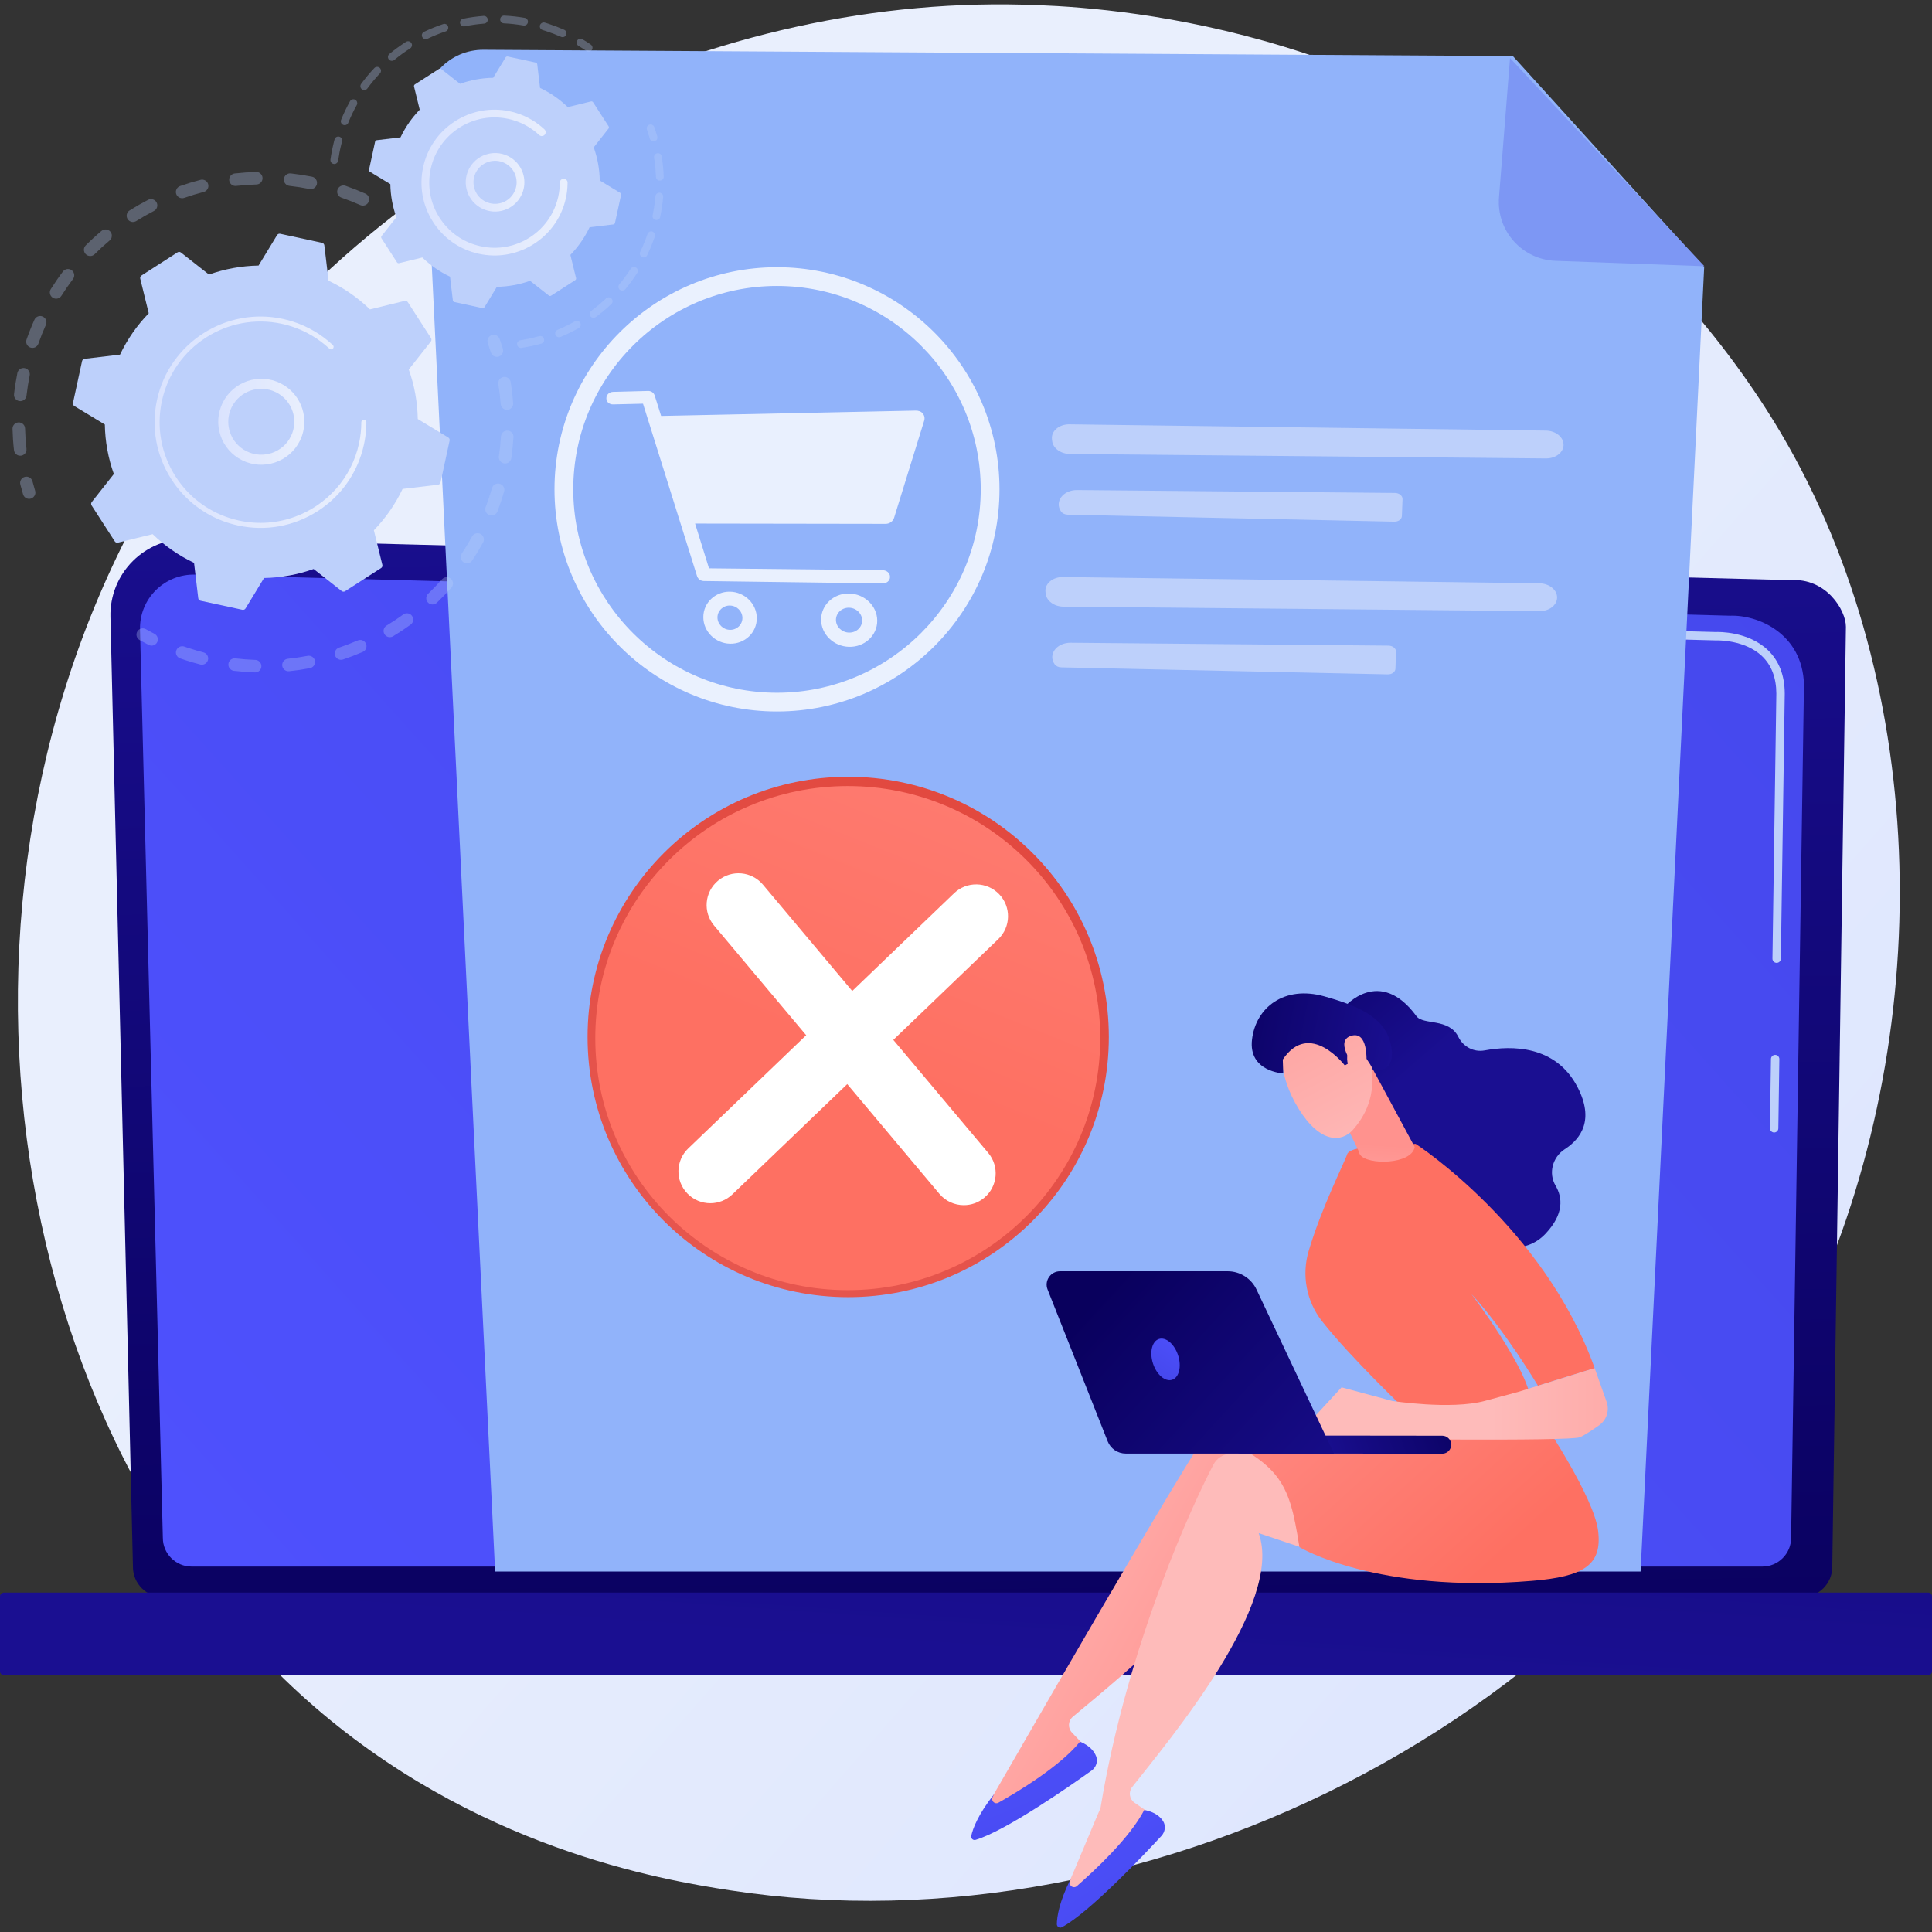 <svg width="222" height="222" viewBox="0 0 222 222" fill="none" xmlns="http://www.w3.org/2000/svg">
<rect x="0" y="0" width="222" height="222" fill="#333333" stroke="none"/>
<g clip-path="url(#clip0_1255_23994)">
<path d="M209.233 147.721C188.253 197.038 132.366 224.666 83.902 217.214C76.016 216.001 54.395 212.389 35.254 195.347C-1.595 162.54 -9.475 97.578 20.25 51.797C41.885 18.477 80.666 -0.411 117.516 0.534C125.454 0.737 155.874 1.991 182.608 24C186.535 27.232 195.196 34.913 203.001 47.099C221.329 75.714 222.905 115.581 209.233 147.722V147.721Z" fill="url(#paint0_linear_1255_23994)"/>
<path d="M15.275 180.052C15.275 181.962 16.842 183.525 18.757 183.525H207.058C208.974 183.525 210.541 181.962 210.541 180.052L212.108 72.02C212.108 70.111 209.853 66.381 205.722 66.661L21.693 61.907C19.29 61.845 16.967 62.769 15.266 64.462C13.564 66.155 12.633 68.471 12.69 70.867L15.276 180.052H15.275Z" fill="url(#paint1_linear_1255_23994)"/>
<path d="M18.712 176.719C18.712 178.528 20.194 180.008 22.006 180.008H202.516C204.328 180.008 205.811 178.529 205.811 176.719L207.289 78.647C207.115 72.745 201.932 70.624 198.79 70.749L22.415 66.026C20.727 65.981 19.094 66.629 17.899 67.821C16.703 69.011 16.045 70.641 16.088 72.326L18.711 176.719H18.712Z" fill="url(#paint2_linear_1255_23994)"/>
<path d="M203.862 130.131H203.857C203.588 130.127 203.375 129.908 203.379 129.642L203.496 121.688C203.5 121.424 203.715 121.213 203.978 121.213H203.985C204.252 121.217 204.465 121.436 204.461 121.702L204.344 129.656C204.34 129.92 204.125 130.131 203.862 130.131Z" fill="#BDD0FB"/>
<path d="M204.15 110.639H204.142C203.876 110.636 203.663 110.417 203.667 110.15L204.115 79.688C204.106 77.879 203.556 76.434 202.48 75.404C200.469 73.481 197.278 73.579 197.144 73.586L140.77 72.077C140.504 72.07 140.294 71.848 140.301 71.582C140.308 71.315 140.512 71.089 140.797 71.113L197.137 72.622C197.487 72.602 200.885 72.543 203.148 74.707C204.421 75.925 205.071 77.603 205.081 79.693L204.632 110.164C204.629 110.428 204.413 110.639 204.15 110.639H204.15Z" fill="#BDD0FB"/>
<path d="M0.447 192.492L221.553 192.492C221.8 192.492 222 192.292 222 192.046V183.447C222 183.2 221.8 183 221.553 183L0.447 183C0.2 183 0 183.2 0 183.447V192.046C0 192.292 0.2 192.492 0.447 192.492Z" fill="url(#paint3_linear_1255_23994)"/>
<path d="M173.838 6.442L55.558 5.719C51.672 5.695 48.562 8.937 48.755 12.812L56.892 180.58H188.514L195.823 30.689L173.837 6.442H173.838Z" fill="#91B3FA"/>
<path d="M178.756 29.971C174.903 29.836 171.941 26.521 172.244 22.684L173.512 6.664L195.845 30.591L178.755 29.971H178.756Z" fill="#7D97F4"/>
<path d="M122.903 48.758C132.323 48.891 168.49 49.361 177.622 49.479C178.774 49.494 179.697 50.254 179.662 51.157C179.629 52.016 178.735 52.689 177.639 52.678L122.946 52.165C121.892 52.156 121.007 51.517 120.903 50.693L120.877 50.484C120.759 49.542 121.698 48.739 122.903 48.756V48.758Z" fill="#BDD0FB"/>
<path d="M121.924 58.777C122.076 58.994 122.363 59.132 122.675 59.138L160.212 59.943C160.684 59.954 161.072 59.666 161.086 59.297L161.161 57.357C161.176 56.971 160.78 56.648 160.289 56.643L123.781 56.309C122.155 56.294 121.135 57.651 121.925 58.778L121.924 58.777Z" fill="#BDD0FB"/>
<path d="M122.161 66.302C131.581 66.435 167.747 66.905 176.88 67.023C178.032 67.038 178.955 67.799 178.92 68.702C178.887 69.561 177.993 70.234 176.896 70.223L122.204 69.71C121.15 69.701 120.265 69.062 120.161 68.238L120.135 68.029C120.016 67.087 120.955 66.284 122.161 66.301V66.302Z" fill="#BDD0FB"/>
<path d="M121.182 76.322C121.334 76.539 121.621 76.676 121.933 76.683L159.47 77.488C159.942 77.499 160.33 77.211 160.344 76.842L160.419 74.902C160.434 74.516 160.037 74.193 159.546 74.188L123.039 73.854C121.413 73.839 120.393 75.196 121.183 76.323L121.182 76.322Z" fill="#BDD0FB"/>
<g opacity="0.8">
<path d="M106.031 47.51C105.838 47.273 105.536 47.175 105.214 47.181L75.967 47.794L75.229 45.45C75.126 45.124 74.818 44.915 74.471 44.924L70.455 45.029C70.024 45.04 69.676 45.339 69.676 45.768C69.676 46.197 70.024 46.479 70.455 46.469L73.886 46.388L80.096 66.196C80.2 66.53 80.514 66.759 80.869 66.764L101.398 67.039C101.879 67.045 102.27 66.743 102.27 66.289C102.27 65.834 101.879 65.523 101.398 65.517L81.469 65.303L79.869 60.16L101.77 60.194C102.218 60.194 102.614 59.901 102.739 59.495L106.196 48.337C106.286 48.046 106.225 47.747 106.032 47.51H106.031Z" fill="white"/>
<path d="M83.872 67.987C82.183 67.961 80.816 69.273 80.816 70.912C80.816 72.552 82.183 73.921 83.872 73.965C85.571 74.009 86.961 72.698 86.961 71.04C86.961 69.383 85.571 68.013 83.872 67.987ZM83.872 72.371C83.082 72.352 82.442 71.713 82.442 70.946C82.442 70.18 83.082 69.567 83.872 69.581C84.664 69.595 85.309 70.235 85.309 71.006C85.309 71.778 84.663 72.39 83.872 72.371V72.371Z" fill="white"/>
<path d="M97.558 68.198C95.785 68.17 94.352 69.514 94.352 71.194C94.352 72.873 95.785 74.276 97.558 74.323C99.342 74.37 100.801 73.027 100.801 71.328C100.801 69.629 99.342 68.225 97.558 68.198ZM97.558 72.689C96.73 72.67 96.057 72.015 96.057 71.228C96.057 70.442 96.729 69.815 97.558 69.831C98.389 69.846 99.067 70.501 99.067 71.292C99.067 72.082 98.39 72.709 97.558 72.689Z" fill="white"/>
</g>
<path opacity="0.81" d="M89.281 81.753C75.184 81.753 63.715 70.303 63.715 56.229C63.715 42.155 75.184 30.705 89.281 30.705C103.379 30.705 114.848 42.155 114.848 56.229C114.848 70.303 103.379 81.753 89.281 81.753ZM89.281 32.858C76.373 32.858 65.871 43.342 65.871 56.229C65.871 69.116 76.373 79.601 89.281 79.601C102.19 79.601 112.692 69.116 112.692 56.229C112.692 43.342 102.19 32.858 89.281 32.858Z" fill="white"/>
<g opacity="0.3">
<path d="M42.354 23.199C42.192 23.563 41.766 23.726 41.401 23.564C40.694 23.25 39.963 22.962 39.228 22.708C38.856 22.579 38.657 22.178 38.778 21.805C38.78 21.801 38.781 21.797 38.783 21.792C38.914 21.416 39.325 21.217 39.701 21.347C40.474 21.614 41.245 21.918 41.989 22.249C42.329 22.4 42.495 22.782 42.382 23.129C42.374 23.152 42.365 23.176 42.355 23.2L42.354 23.199ZM35.565 21.715C34.803 21.564 34.026 21.443 33.257 21.357C32.861 21.313 32.576 20.956 32.62 20.561C32.666 20.164 33.022 19.881 33.418 19.926C34.227 20.017 35.044 20.143 35.847 20.303C36.237 20.38 36.492 20.76 36.413 21.149C36.408 21.178 36.401 21.205 36.392 21.232C36.28 21.575 35.928 21.787 35.565 21.715ZM29.467 21.198C28.692 21.22 27.908 21.275 27.137 21.363C26.741 21.409 26.384 21.125 26.338 20.73C26.293 20.335 26.578 19.978 26.974 19.932C27.785 19.84 28.611 19.781 29.427 19.758C29.825 19.747 30.157 20.06 30.168 20.458C30.17 20.542 30.157 20.624 30.133 20.7C30.041 20.982 29.78 21.189 29.467 21.198V21.198ZM23.406 22.056C22.654 22.25 21.902 22.48 21.171 22.737C20.794 22.869 20.383 22.672 20.25 22.297C20.118 21.922 20.315 21.511 20.691 21.379C21.461 21.107 22.253 20.866 23.044 20.662C23.43 20.562 23.823 20.794 23.923 21.179C23.958 21.316 23.952 21.455 23.911 21.581C23.837 21.807 23.654 21.992 23.406 22.056ZM17.687 24.24C16.999 24.595 16.316 24.985 15.658 25.398C15.321 25.61 14.876 25.509 14.664 25.172C14.451 24.835 14.553 24.391 14.89 24.179C15.582 23.744 16.3 23.334 17.025 22.96C17.379 22.778 17.813 22.916 17.996 23.269C18.088 23.447 18.099 23.646 18.041 23.823C17.984 23.997 17.863 24.149 17.687 24.239V24.24ZM12.595 27.633C12.002 28.131 11.423 28.663 10.873 29.21C10.591 29.491 10.135 29.49 9.854 29.21C9.572 28.928 9.572 28.473 9.854 28.192C10.431 27.615 11.04 27.056 11.665 26.532C11.97 26.276 12.425 26.314 12.682 26.619C12.849 26.816 12.89 27.077 12.816 27.305C12.775 27.429 12.702 27.543 12.595 27.633ZM2.405 52.362C2.009 52.406 1.652 52.122 1.607 51.727C1.516 50.917 1.459 50.093 1.438 49.276C1.427 48.879 1.742 48.548 2.14 48.538C2.538 48.528 2.869 48.842 2.88 49.239C2.899 50.015 2.954 50.797 3.041 51.566C3.053 51.672 3.041 51.774 3.01 51.869C2.926 52.129 2.695 52.33 2.405 52.362V52.362ZM8.384 32.066C7.917 32.684 7.471 33.329 7.059 33.985C6.847 34.322 6.402 34.424 6.065 34.212C5.728 34 5.627 33.556 5.838 33.219C6.272 32.529 6.741 31.848 7.233 31.198C7.473 30.88 7.925 30.817 8.243 31.057C8.496 31.247 8.588 31.57 8.495 31.855C8.471 31.929 8.434 32 8.384 32.066ZM2.248 46.088C1.852 46.043 1.568 45.685 1.613 45.291C1.705 44.481 1.834 43.666 1.995 42.866C2.072 42.475 2.454 42.224 2.845 42.301C3.235 42.38 3.488 42.759 3.41 43.15C3.257 43.91 3.135 44.685 3.047 45.455C3.041 45.504 3.03 45.551 3.016 45.596C2.912 45.915 2.595 46.128 2.249 46.089L2.248 46.088ZM5.273 37.325C4.956 38.031 4.667 38.761 4.411 39.493C4.28 39.868 3.869 40.067 3.492 39.936C3.121 39.807 2.923 39.406 3.043 39.034C3.045 39.03 3.047 39.025 3.048 39.02C3.317 38.249 3.622 37.482 3.956 36.739C4.119 36.376 4.545 36.213 4.909 36.376C5.249 36.528 5.413 36.91 5.301 37.255C5.293 37.28 5.283 37.303 5.273 37.327V37.325Z" fill="#BDD0FB"/>
<path d="M4.031 56.822C4.075 56.687 4.079 56.538 4.036 56.392C3.928 56.036 3.827 55.674 3.733 55.312C3.633 54.927 3.239 54.695 2.854 54.795C2.468 54.894 2.235 55.287 2.336 55.672C2.434 56.052 2.542 56.435 2.654 56.809C2.769 57.189 3.172 57.405 3.553 57.29C3.788 57.219 3.96 57.039 4.03 56.823L4.031 56.822Z" fill="#BDD0FB"/>
</g>
<g opacity="0.3">
<path d="M18.103 73.69C18.211 73.359 18.065 72.99 17.746 72.827C17.415 72.657 17.082 72.479 16.756 72.295C16.409 72.099 15.969 72.221 15.774 72.567C15.576 72.915 15.7 73.353 16.047 73.548C16.39 73.742 16.74 73.93 17.089 74.108C17.444 74.289 17.878 74.149 18.059 73.795C18.078 73.76 18.092 73.725 18.104 73.688L18.103 73.69Z" fill="#BDD0FB"/>
<path d="M57.158 58.771C57.016 59.143 56.6 59.33 56.227 59.189C55.855 59.047 55.669 58.632 55.81 58.26C56.08 57.552 56.323 56.822 56.537 56.081C56.646 55.7 57.047 55.479 57.43 55.589C57.813 55.699 58.034 56.098 57.923 56.48C57.831 56.801 57.733 57.119 57.631 57.435C57.484 57.884 57.326 58.334 57.159 58.772L57.158 58.771ZM57.935 53.253C57.54 53.195 57.268 52.83 57.326 52.437C57.436 51.681 57.516 50.913 57.562 50.153C57.585 49.756 57.929 49.454 58.327 49.478C58.724 49.502 59.026 49.844 59.002 50.241C58.953 51.041 58.869 51.849 58.752 52.644C58.746 52.685 58.737 52.726 58.725 52.764C58.618 53.091 58.288 53.304 57.935 53.253ZM55.513 62.335C55.128 63.037 54.707 63.734 54.262 64.403C54.042 64.735 53.595 64.826 53.262 64.606C52.931 64.386 52.84 63.939 53.06 63.607C53.482 62.971 53.881 62.31 54.246 61.643C54.438 61.294 54.876 61.166 55.226 61.357C55.535 61.526 55.671 61.887 55.566 62.211C55.552 62.252 55.534 62.294 55.513 62.334V62.335ZM58.308 47.088C57.911 47.118 57.564 46.822 57.534 46.425C57.475 45.665 57.384 44.899 57.262 44.146C57.197 43.753 57.464 43.384 57.858 43.32C58.251 43.256 58.621 43.522 58.685 43.915C58.814 44.707 58.91 45.514 58.972 46.315C58.979 46.412 58.967 46.506 58.939 46.593C58.852 46.862 58.608 47.065 58.308 47.088ZM51.874 67.515C51.344 68.116 50.781 68.703 50.2 69.258C49.912 69.534 49.456 69.524 49.18 69.237C48.904 68.95 48.914 68.494 49.201 68.219C49.753 67.691 50.288 67.134 50.792 66.563C51.056 66.264 51.511 66.236 51.81 66.499C52.033 66.695 52.105 66.998 52.019 67.263C51.99 67.353 51.942 67.439 51.874 67.515ZM47.185 71.774C46.535 72.246 45.857 72.696 45.17 73.111C44.83 73.317 44.386 73.208 44.18 72.868C43.973 72.528 44.082 72.085 44.423 71.88C45.075 71.485 45.72 71.058 46.337 70.609C46.66 70.375 47.111 70.447 47.344 70.769C47.486 70.963 47.516 71.204 47.447 71.416C47.401 71.555 47.313 71.682 47.185 71.775L47.185 71.774ZM41.678 74.912C40.941 75.231 40.181 75.523 39.42 75.779C39.042 75.906 38.633 75.704 38.506 75.327C38.378 74.95 38.582 74.541 38.959 74.415C39.682 74.171 40.403 73.894 41.105 73.591C41.471 73.433 41.895 73.6 42.054 73.966C42.127 74.133 42.131 74.313 42.078 74.474C42.017 74.664 41.877 74.826 41.679 74.913L41.678 74.912ZM35.617 76.776C34.826 76.926 34.02 77.044 33.221 77.127C32.826 77.169 32.471 76.882 32.43 76.486C32.389 76.09 32.677 75.736 33.073 75.695C33.831 75.616 34.596 75.504 35.347 75.361C35.739 75.287 36.116 75.543 36.191 75.933C36.214 76.056 36.205 76.178 36.169 76.29C36.09 76.531 35.885 76.724 35.617 76.775L35.617 76.776ZM29.29 77.264C28.487 77.237 27.676 77.176 26.878 77.081C26.482 77.034 26.199 76.675 26.247 76.281C26.293 75.887 26.652 75.604 27.048 75.651C27.806 75.741 28.578 75.799 29.339 75.826C29.738 75.839 30.049 76.173 30.035 76.569C30.033 76.639 30.021 76.705 30 76.768C29.904 77.065 29.619 77.275 29.29 77.264ZM23.016 76.355C22.444 76.207 21.869 76.04 21.308 75.858C21.104 75.792 20.902 75.724 20.702 75.654C20.326 75.523 20.118 75.114 20.259 74.737C20.391 74.362 20.802 74.163 21.178 74.294C21.369 74.361 21.561 74.426 21.754 74.489C22.288 74.662 22.834 74.821 23.379 74.962C23.764 75.062 23.996 75.455 23.896 75.84C23.892 75.854 23.888 75.868 23.883 75.882C23.766 76.241 23.388 76.452 23.017 76.356L23.016 76.355Z" fill="#BDD0FB"/>
<path d="M57.781 40.51C57.826 40.374 57.83 40.223 57.785 40.076C57.67 39.704 57.545 39.326 57.413 38.955C57.28 38.581 56.868 38.384 56.493 38.516C56.118 38.648 55.921 39.059 56.053 39.434C56.178 39.787 56.296 40.146 56.405 40.499C56.522 40.879 56.925 41.093 57.306 40.976C57.54 40.904 57.71 40.725 57.781 40.509L57.781 40.51Z" fill="#BDD0FB"/>
</g>
<path d="M46.861 34.721C46.783 34.6 46.637 34.542 46.497 34.576L42.512 35.55C41.135 34.221 39.535 33.1 37.754 32.255L37.269 28.191C37.252 28.049 37.146 27.932 37.005 27.902L32.196 26.861C32.055 26.831 31.911 26.893 31.837 27.015L29.709 30.515C27.738 30.548 25.817 30.906 24.012 31.548L20.788 29.015C20.675 28.927 20.518 28.919 20.397 28.997L16.259 31.657C16.138 31.735 16.08 31.881 16.114 32.02L17.09 35.998C15.758 37.373 14.635 38.971 13.79 40.748L9.718 41.233C9.576 41.25 9.459 41.355 9.428 41.496L8.386 46.298C8.356 46.439 8.418 46.583 8.541 46.657L12.046 48.781C12.079 50.749 12.438 52.667 13.081 54.468L10.543 57.687C10.455 57.8 10.447 57.957 10.525 58.078L13.189 62.209C13.267 62.33 13.414 62.387 13.553 62.353L17.538 61.379C18.915 62.709 20.515 63.829 22.296 64.674L22.781 68.739C22.798 68.881 22.904 68.997 23.045 69.028L27.855 70.068C27.996 70.098 28.14 70.037 28.214 69.914L30.342 66.415C32.313 66.381 34.234 66.023 36.039 65.382L39.263 67.914C39.376 68.003 39.533 68.011 39.654 67.932L43.792 65.272C43.913 65.195 43.971 65.049 43.937 64.91L42.961 60.931C44.293 59.557 45.415 57.959 46.261 56.181L50.333 55.697C50.475 55.679 50.592 55.574 50.623 55.434L51.664 50.631C51.695 50.491 51.633 50.347 51.51 50.273L48.005 48.149C47.972 46.18 47.613 44.263 46.97 42.461L49.508 39.242C49.596 39.129 49.604 38.973 49.526 38.852L46.861 34.721H46.861Z" fill="#BDD0FB"/>
<path d="M34.455 50.659C33.242 53.099 30.268 54.099 27.825 52.888C26.641 52.301 25.756 51.29 25.335 50.04C24.914 48.79 25.005 47.45 25.592 46.268C26.805 43.829 29.779 42.829 32.223 44.04C34.445 45.141 35.475 47.698 34.73 49.987C34.656 50.214 34.564 50.439 34.455 50.658V50.659ZM26.429 49.672C26.752 50.631 27.43 51.406 28.338 51.856C30.212 52.784 32.492 52.017 33.422 50.147C34.352 48.277 33.583 46 31.71 45.072C29.836 44.144 27.556 44.911 26.627 46.781C26.543 46.951 26.471 47.124 26.413 47.301C26.163 48.069 26.166 48.893 26.429 49.673V49.672Z" fill="url(#paint4_linear_1255_23994)"/>
<path d="M41.493 52.289C41.621 51.896 41.73 51.494 41.819 51.084C41.847 50.956 41.873 50.826 41.897 50.696C42.014 50.056 42.08 49.408 42.094 48.761C42.094 48.753 42.094 48.744 42.094 48.735C42.094 48.71 42.095 48.685 42.095 48.66C42.095 48.611 42.096 48.563 42.096 48.514C42.096 48.386 42.013 48.278 41.897 48.24C41.869 48.23 41.839 48.225 41.808 48.225C41.649 48.225 41.52 48.354 41.519 48.513C41.518 49.332 41.429 50.156 41.254 50.962C40.385 54.968 37.522 58.04 33.93 59.365C31.932 60.103 29.708 60.301 27.477 59.818C27.085 59.733 26.701 59.629 26.325 59.507C23.797 58.686 21.647 57.036 20.188 54.774C18.513 52.177 17.951 49.083 18.606 46.063C19.96 39.828 26.14 35.857 32.383 37.208C32.768 37.291 33.147 37.394 33.52 37.515C35.132 38.039 36.612 38.908 37.85 40.068C37.881 40.098 37.919 40.119 37.958 40.132C38.061 40.165 38.179 40.139 38.258 40.055C38.366 39.939 38.361 39.757 38.244 39.648C36.945 38.431 35.391 37.517 33.698 36.968C33.307 36.84 32.909 36.733 32.505 36.646C25.95 35.228 19.461 39.401 18.042 45.943C17.354 49.112 17.944 52.36 19.702 55.087C21.233 57.462 23.491 59.194 26.145 60.056C26.539 60.184 26.942 60.293 27.353 60.382C30.529 61.069 33.782 60.48 36.514 58.724C38.892 57.196 40.628 54.94 41.491 52.29L41.493 52.289Z" fill="url(#paint5_linear_1255_23994)"/>
<g opacity="0.3">
<path d="M68.065 5.627C68.125 5.445 68.06 5.237 67.893 5.123C67.581 4.909 67.258 4.703 66.933 4.509C66.722 4.382 66.448 4.451 66.322 4.661C66.194 4.872 66.264 5.145 66.475 5.272C66.784 5.456 67.091 5.653 67.39 5.857C67.593 5.996 67.87 5.944 68.009 5.741C68.034 5.705 68.052 5.667 68.064 5.627H68.065Z" fill="#BDD0FB"/>
<path d="M65.055 4.006C64.956 4.23 64.693 4.332 64.468 4.232C63.9 3.982 63.312 3.758 62.722 3.566C62.597 3.526 62.472 3.486 62.346 3.448C62.111 3.377 61.977 3.129 62.048 2.894C62.124 2.674 62.368 2.526 62.604 2.597C62.736 2.637 62.867 2.678 62.997 2.72C63.617 2.921 64.233 3.157 64.828 3.419C65.039 3.512 65.141 3.749 65.072 3.963C65.067 3.977 65.062 3.991 65.056 4.006H65.055ZM60.144 2.928C59.402 2.8 58.646 2.716 57.896 2.68C57.65 2.668 57.461 2.459 57.472 2.214C57.484 1.97 57.693 1.78 57.939 1.792C58.725 1.829 59.517 1.917 60.296 2.052C60.538 2.094 60.7 2.324 60.659 2.566C60.655 2.588 60.65 2.608 60.643 2.628C60.576 2.835 60.365 2.966 60.144 2.928ZM55.634 2.712C54.884 2.769 54.13 2.874 53.393 3.023C53.152 3.072 52.917 2.916 52.868 2.676C52.819 2.434 52.974 2.2 53.216 2.152C53.989 1.995 54.78 1.886 55.566 1.826C55.811 1.807 56.025 1.99 56.044 2.235C56.048 2.294 56.041 2.353 56.023 2.407C55.969 2.573 55.819 2.698 55.634 2.712V2.712ZM51.208 3.608C50.494 3.848 49.788 4.133 49.112 4.457C48.889 4.563 48.623 4.47 48.517 4.248C48.411 4.027 48.505 3.761 48.726 3.655C49.437 3.315 50.175 3.015 50.924 2.765C51.157 2.686 51.41 2.812 51.489 3.045C51.52 3.139 51.519 3.237 51.49 3.323C51.448 3.453 51.348 3.561 51.209 3.608H51.208ZM47.135 5.556C46.501 5.96 45.887 6.409 45.308 6.888C45.119 7.044 44.838 7.018 44.681 6.829C44.524 6.64 44.55 6.36 44.74 6.203C45.346 5.701 45.99 5.232 46.654 4.807C46.862 4.675 47.137 4.735 47.269 4.942C47.345 5.059 47.358 5.197 47.318 5.319C47.287 5.413 47.224 5.499 47.135 5.557V5.556ZM43.66 8.431C43.144 8.978 42.658 9.561 42.215 10.166C42.071 10.364 41.792 10.407 41.593 10.262C41.394 10.117 41.352 9.84 41.496 9.641C41.961 9.007 42.471 8.394 43.012 7.821C43.181 7.643 43.462 7.634 43.642 7.802C43.771 7.924 43.812 8.105 43.76 8.264C43.74 8.325 43.707 8.382 43.66 8.431ZM40.995 12.067C40.631 12.72 40.303 13.406 40.021 14.105C39.928 14.332 39.669 14.442 39.441 14.351C39.213 14.259 39.106 14.001 39.195 13.771C39.491 13.039 39.835 12.32 40.217 11.635C40.337 11.421 40.608 11.344 40.823 11.463C41.012 11.568 41.094 11.79 41.03 11.989C41.022 12.015 41.01 12.041 40.996 12.068L40.995 12.067ZM38.352 18.84C38.108 18.805 37.939 18.581 37.973 18.338C38.067 17.664 38.2 16.984 38.367 16.319C38.391 16.218 38.418 16.117 38.444 16.017C38.5 15.779 38.752 15.639 38.99 15.703C39.228 15.767 39.369 16.01 39.305 16.248C39.279 16.342 39.255 16.436 39.231 16.533C39.071 17.17 38.945 17.818 38.855 18.461C38.851 18.487 38.846 18.513 38.838 18.538C38.772 18.739 38.57 18.87 38.352 18.84V18.84Z" fill="#BDD0FB"/>
</g>
<g opacity="0.3">
<path d="M75.245 27.174C74.996 27.908 74.699 28.633 74.364 29.329C74.257 29.551 73.991 29.644 73.77 29.537C73.548 29.431 73.458 29.164 73.561 28.944C73.881 28.28 74.164 27.588 74.402 26.888C74.481 26.655 74.735 26.53 74.968 26.609C75.199 26.688 75.323 26.937 75.248 27.168L75.246 27.174H75.245ZM75.333 25.27C75.093 25.22 74.938 24.984 74.989 24.744C75.141 24.021 75.251 23.282 75.315 22.546C75.337 22.302 75.553 22.12 75.798 22.142C76.044 22.163 76.224 22.379 76.203 22.623C76.135 23.394 76.02 24.169 75.86 24.927C75.857 24.942 75.853 24.958 75.847 24.973C75.778 25.187 75.557 25.318 75.332 25.27H75.333ZM73.225 31.363C72.804 32.015 72.341 32.647 71.847 33.241C71.69 33.43 71.409 33.456 71.22 33.3C71.031 33.143 71.005 32.864 71.161 32.674C71.633 32.107 72.075 31.504 72.476 30.882C72.609 30.676 72.884 30.616 73.091 30.748C73.265 30.86 73.335 31.072 73.274 31.26C73.262 31.295 73.246 31.33 73.225 31.363V31.363ZM75.835 20.754C75.589 20.762 75.382 20.57 75.374 20.325C75.348 19.587 75.275 18.843 75.159 18.114C75.121 17.872 75.287 17.644 75.529 17.605C75.772 17.567 76 17.732 76.039 17.974C76.161 18.739 76.237 19.52 76.264 20.294C76.265 20.347 76.258 20.399 76.242 20.447C76.186 20.619 76.027 20.747 75.835 20.754ZM70.252 34.939C69.688 35.47 69.086 35.972 68.461 36.432C68.263 36.577 67.985 36.535 67.838 36.338C67.692 36.14 67.734 35.862 67.933 35.716C68.528 35.278 69.102 34.799 69.64 34.292C69.819 34.124 70.1 34.132 70.269 34.31C70.385 34.433 70.417 34.603 70.369 34.754C70.347 34.822 70.307 34.886 70.251 34.939L70.252 34.939ZM66.505 37.699C65.829 38.081 65.123 38.425 64.409 38.722C64.182 38.816 63.921 38.709 63.827 38.482C63.733 38.256 63.84 37.995 64.067 37.9C64.749 37.617 65.421 37.289 66.066 36.925C66.28 36.804 66.552 36.879 66.674 37.093C66.738 37.206 66.746 37.335 66.709 37.45C66.676 37.552 66.606 37.643 66.505 37.7V37.699ZM62.204 39.484C61.456 39.694 60.688 39.858 59.923 39.975C59.679 40.013 59.453 39.846 59.415 39.602C59.378 39.36 59.546 39.133 59.788 39.096C60.518 38.985 61.25 38.828 61.963 38.628C62.2 38.561 62.446 38.7 62.513 38.936C62.537 39.024 62.534 39.112 62.508 39.193C62.464 39.33 62.354 39.443 62.205 39.484H62.204Z" fill="#BDD0FB"/>
<path d="M75.522 15.941C75.549 15.859 75.552 15.769 75.525 15.681C75.42 15.315 75.303 14.95 75.178 14.598C75.096 14.366 74.841 14.244 74.609 14.326C74.378 14.409 74.256 14.662 74.338 14.894C74.457 15.231 74.568 15.578 74.67 15.927C74.738 16.163 74.985 16.299 75.221 16.232C75.368 16.189 75.477 16.077 75.521 15.941L75.522 15.941Z" fill="#BDD0FB"/>
</g>
<path d="M68.151 11.751C68.099 11.671 68.001 11.632 67.908 11.655L65.241 12.306C64.319 11.416 63.249 10.667 62.057 10.102L61.733 7.382C61.721 7.286 61.65 7.208 61.556 7.188L58.337 6.492C58.243 6.471 58.147 6.513 58.097 6.595L56.673 8.936C55.354 8.959 54.069 9.198 52.861 9.627L50.703 7.933C50.627 7.873 50.523 7.869 50.442 7.92L47.673 9.699C47.592 9.751 47.553 9.849 47.575 9.942L48.228 12.604C47.336 13.524 46.586 14.593 46.02 15.783L43.295 16.107C43.199 16.118 43.122 16.189 43.101 16.283L42.404 19.496C42.383 19.59 42.425 19.687 42.507 19.736L44.853 21.158C44.875 22.475 45.115 23.758 45.545 24.964L43.847 27.118C43.788 27.193 43.783 27.298 43.834 27.379L45.617 30.143C45.67 30.224 45.767 30.262 45.861 30.239L48.527 29.588C49.449 30.478 50.519 31.228 51.711 31.793L52.036 34.513C52.047 34.608 52.118 34.686 52.212 34.706L55.431 35.403C55.525 35.423 55.622 35.381 55.672 35.299L57.095 32.958C58.414 32.936 59.699 32.696 60.908 32.267L63.065 33.962C63.14 34.021 63.246 34.026 63.327 33.974L66.095 32.195C66.176 32.143 66.215 32.046 66.193 31.952L65.54 29.29C66.432 28.37 67.183 27.301 67.749 26.112L70.473 25.788C70.569 25.776 70.647 25.705 70.667 25.611L71.365 22.398C71.385 22.304 71.343 22.207 71.261 22.158L68.916 20.736C68.894 19.42 68.653 18.137 68.224 16.93L69.921 14.776C69.981 14.701 69.985 14.596 69.934 14.515L68.152 11.751H68.151Z" fill="#BDD0FB"/>
<path d="M59.902 22.442C59.503 23.248 58.812 23.849 57.959 24.136C57.107 24.422 56.193 24.36 55.386 23.961C53.722 23.136 53.042 21.117 53.866 19.452C54.693 17.791 56.718 17.11 58.382 17.934C59.188 18.334 59.791 19.023 60.078 19.874C60.312 20.567 60.314 21.299 60.092 21.982C60.041 22.138 59.978 22.293 59.903 22.443L59.902 22.442ZM55.782 23.164C56.375 23.458 57.047 23.504 57.675 23.293C58.302 23.082 58.81 22.64 59.104 22.048C59.398 21.455 59.444 20.785 59.233 20.158C59.023 19.532 58.579 19.025 57.986 18.731C56.762 18.125 55.272 18.625 54.664 19.847C54.609 19.958 54.563 20.07 54.526 20.184C54.153 21.331 54.669 22.612 55.782 23.164Z" fill="url(#paint6_linear_1255_23994)"/>
<path d="M64.803 23.576C64.89 23.308 64.965 23.034 65.026 22.754C65.147 22.197 65.211 21.627 65.217 21.058V20.981C65.217 20.783 65.089 20.616 64.91 20.557C64.867 20.543 64.82 20.536 64.772 20.536C64.526 20.536 64.328 20.735 64.326 20.98C64.326 21.511 64.268 22.044 64.155 22.565C64.148 22.593 64.142 22.623 64.136 22.651C63.856 23.881 63.281 24.996 62.467 25.918C62.026 26.419 61.514 26.863 60.942 27.239C60.937 27.242 60.932 27.245 60.927 27.248C60.913 27.258 60.899 27.267 60.885 27.276C59.2 28.359 57.194 28.722 55.236 28.298C54.983 28.244 54.734 28.176 54.491 28.097C52.854 27.566 51.462 26.497 50.518 25.034C49.433 23.351 49.07 21.349 49.494 19.394C49.918 17.441 51.08 15.767 52.764 14.684C54.449 13.601 56.455 13.238 58.413 13.662C58.662 13.716 58.907 13.782 59.148 13.86C60.193 14.199 61.151 14.763 61.952 15.513C62.001 15.559 62.058 15.592 62.119 15.612C62.278 15.663 62.459 15.623 62.581 15.493C62.749 15.314 62.741 15.033 62.561 14.864C61.664 14.025 60.593 13.394 59.425 13.014C59.155 12.927 58.881 12.852 58.602 12.792C56.411 12.319 54.166 12.724 52.282 13.936C50.398 15.148 49.097 17.017 48.623 19.206C48.148 21.393 48.555 23.634 49.769 25.516C50.825 27.154 52.383 28.349 54.214 28.944C54.485 29.032 54.764 29.108 55.048 29.168C59.289 30.085 63.49 27.612 64.804 23.578L64.803 23.576Z" fill="url(#paint7_linear_1255_23994)"/>
<path d="M97.464 149.053C114.004 149.053 127.412 135.667 127.412 119.154C127.412 102.642 114.004 89.256 97.464 89.256C80.924 89.256 67.516 102.642 67.516 119.154C67.516 135.667 80.924 149.053 97.464 149.053Z" fill="url(#paint8_linear_1255_23994)"/>
<path d="M97.413 148.248C113.436 148.248 126.424 135.281 126.424 119.285C126.424 103.289 113.436 90.322 97.413 90.322C81.391 90.322 68.402 103.289 68.402 119.285C68.402 135.281 81.391 148.248 97.413 148.248Z" fill="url(#paint9_linear_1255_23994)"/>
<path d="M110.748 138.482C109.702 138.482 108.663 138.037 107.939 137.175L82.052 106.351C80.751 104.803 80.955 102.497 82.505 101.199C84.056 99.901 86.367 100.104 87.666 101.651L113.553 132.476C114.854 134.023 114.65 136.33 113.1 137.628C112.413 138.203 111.579 138.482 110.748 138.482Z" fill="white"/>
<path d="M81.621 138.258C80.659 138.258 79.699 137.883 78.98 137.136C77.578 135.68 77.623 133.364 79.081 131.964L109.626 102.644C111.084 101.244 113.403 101.29 114.806 102.746C116.208 104.202 116.163 106.517 114.704 107.917L84.16 137.237C83.449 137.919 82.534 138.258 81.621 138.258Z" fill="white"/>
<path d="M114.141 206.271C114.183 206.255 136.862 166.605 139.926 162.874C140.442 162.246 141.24 161.927 142.047 162.023L148.378 162.776L155.814 178.837L143.425 171.634C144.651 180.098 128.736 192.677 123.277 197.267C122.723 197.733 122.678 198.567 123.178 199.09L125.357 201.367C121.78 204.988 117.652 207.312 112.992 208.387L114.141 206.272V206.271Z" fill="url(#paint10_linear_1255_23994)"/>
<path d="M124.098 200.139C124.098 200.139 125.489 200.587 125.959 201.824C126.185 202.416 125.942 203.086 125.426 203.455C123.136 205.093 115.582 210.381 112.097 211.416C111.811 211.501 111.539 211.243 111.603 210.952C111.782 210.144 112.361 208.529 114.225 206.166L114.058 206.504C113.846 206.931 114.312 207.376 114.728 207.141C117.06 205.828 121.809 202.951 124.098 200.139Z" fill="url(#paint11_linear_1255_23994)"/>
<path d="M122.974 216.005C123.012 215.98 126.414 207.796 126.452 207.772C129.572 188.809 137.183 172.569 139.428 168.296C139.806 167.578 140.522 167.103 141.332 167.034L147.684 166.492L158.223 180.718L144.63 176.167C147.546 184.209 134.51 199.743 130.095 205.34C129.647 205.909 129.772 206.735 130.368 207.146L132.963 208.935C130.194 213.203 126.622 216.314 122.277 218.308L122.973 216.004L122.974 216.005Z" fill="url(#paint12_linear_1255_23994)"/>
<path d="M131.481 207.985C131.481 207.985 132.934 208.143 133.646 209.259C133.987 209.793 133.884 210.499 133.454 210.964C131.544 213.031 125.218 219.735 122.015 221.454C121.752 221.595 121.434 221.397 121.438 221.099C121.449 220.271 121.689 218.573 123.035 215.882L122.94 216.246C122.819 216.708 123.366 217.049 123.726 216.736C125.742 214.978 129.811 211.202 131.482 207.984L131.481 207.985Z" fill="url(#paint13_linear_1255_23994)"/>
<path d="M177.417 163.495C177.417 163.495 183.163 172.027 183.635 175.918C184.106 179.811 182.045 181.156 176.032 181.652C158.135 183.13 149.312 177.774 149.312 177.774C148.088 169.981 147.217 167.999 136.992 163.762C136.992 163.762 149.925 164.787 152.528 163.778C155.13 162.77 177.417 163.494 177.417 163.494V163.495Z" fill="url(#paint14_linear_1255_23994)"/>
<path d="M154.504 115.693C154.504 115.693 158.506 110.966 162.761 116.765C163.531 117.816 166.491 116.95 167.576 119.148C168.137 120.283 169.347 120.928 170.593 120.699C173.698 120.127 178.772 120.079 181.278 124.936C183.19 128.643 181.714 130.813 179.802 132.05C178.398 132.958 177.897 134.803 178.746 136.242C179.561 137.623 179.713 139.493 177.61 141.743C172.898 146.785 163.57 138.543 163.57 138.543L156.163 121.07L154.505 115.693H154.504Z" fill="url(#paint15_linear_1255_23994)"/>
<path d="M161.878 162.366C161.878 162.366 155.186 156.005 151.892 151.792C150.112 149.514 149.553 146.516 150.376 143.747C151.88 138.69 154.552 133.45 154.796 132.635C155.17 131.386 162.672 131.438 162.672 131.438C162.672 131.438 177.435 141.003 183.236 157.207L176.721 159.231C176.721 159.231 172.867 152.775 169.057 148.67C169.057 148.67 175.648 157.362 175.88 160.92L161.877 162.365L161.878 162.366Z" fill="url(#paint16_linear_1255_23994)"/>
<path d="M149.129 164.876L154.157 159.415L159.963 160.976C159.963 160.976 166.733 162.023 170.607 160.976L174.481 159.929L183.237 157.207L184.612 161.087C184.961 162.072 184.61 163.166 183.757 163.77C182.999 164.308 182.111 164.898 181.545 165.146C180.392 165.649 154.985 165.305 154.985 165.305L149.129 164.875V164.876Z" fill="url(#paint17_linear_1255_23994)"/>
<path d="M157.517 122.432L162.56 131.793C162.228 133.837 157.072 133.894 156.276 132.674C156.195 132.55 156.148 132.406 156.118 132.261L153.101 126.006C152.971 125.396 154.646 123.342 155.198 123.048L157.202 121.984C157.974 121.573 154.753 121.541 157.517 122.433V122.432Z" fill="url(#paint18_linear_1255_23994)"/>
<path d="M147.31 120.235C147.31 120.235 146.741 123.398 149.231 127.419C151.721 131.44 154.2 131.258 155.46 129.824C156.719 128.391 158.229 126.002 157.542 121.991C156.856 117.98 148.171 116.202 147.31 120.234V120.235Z" fill="url(#paint19_linear_1255_23994)"/>
<path d="M154.529 122.427C154.529 122.427 150.497 117.14 147.401 121.749L147.454 123.341C147.454 123.341 143.428 123.152 143.865 119.449C144.301 115.745 147.588 113.215 152.144 114.48C156.7 115.746 159.362 117.187 159.877 120.345C160.391 123.503 157.808 122.986 157.808 122.986C157.808 122.986 156.822 120.808 155.63 120.658C154.439 120.51 154.869 122.233 154.869 122.233L154.529 122.426V122.427Z" fill="url(#paint20_linear_1255_23994)"/>
<path d="M155.455 122.285C155.455 122.285 153.367 119.58 155.268 119.018C157.169 118.457 157.097 121.67 156.974 122.865L155.455 122.285Z" fill="url(#paint21_linear_1255_23994)"/>
<path d="M165.771 167.038C165.754 167.039 165.736 167.04 165.718 167.04L142.593 167.014C142.021 167.014 141.558 166.55 141.559 165.98C141.559 165.409 142.025 164.937 142.595 164.947L165.721 164.973C166.292 164.973 166.755 165.437 166.755 166.007C166.755 166.561 166.318 167.011 165.771 167.038Z" fill="url(#paint22_linear_1255_23994)"/>
<path d="M121.805 146.076H141.064C142.485 146.076 143.778 146.894 144.384 148.177L153.288 167.025H129.354C128.438 167.025 127.616 166.466 127.279 165.616L120.375 148.176C119.976 147.168 120.72 146.076 121.806 146.076H121.805Z" fill="url(#paint23_linear_1255_23994)"/>
<path d="M135.372 155.74C135.789 157.035 135.481 158.292 134.683 158.548C133.886 158.804 132.901 157.963 132.483 156.668C132.066 155.373 132.374 154.116 133.172 153.86C133.969 153.604 134.954 154.445 135.372 155.74Z" fill="url(#paint24_linear_1255_23994)"/>
</g>
<defs>
<linearGradient id="paint0_linear_1255_23994" x1="236.821" y1="221.367" x2="74.721" y2="79.294" gradientUnits="userSpaceOnUse">
<stop stop-color="#DAE3FE"/>
<stop offset="1" stop-color="#E9EFFD"/>
</linearGradient>
<linearGradient id="paint1_linear_1255_23994" x1="114.233" y1="197.391" x2="112.085" y2="49.42" gradientUnits="userSpaceOnUse">
<stop stop-color="#09005D"/>
<stop offset="1" stop-color="#1A0F91"/>
</linearGradient>
<linearGradient id="paint2_linear_1255_23994" x1="13.331" y1="210.994" x2="304.48" y2="-49.915" gradientUnits="userSpaceOnUse">
<stop stop-color="#4F52FF"/>
<stop offset="1" stop-color="#4042E2"/>
</linearGradient>
<linearGradient id="paint3_linear_1255_23994" x1="119.511" y1="67.724" x2="110.866" y2="190.045" gradientUnits="userSpaceOnUse">
<stop stop-color="#09005D"/>
<stop offset="1" stop-color="#1A0F91"/>
</linearGradient>
<linearGradient id="paint4_linear_1255_23994" x1="25.074" y1="48.463" x2="34.969" y2="48.463" gradientUnits="userSpaceOnUse">
<stop stop-color="#DAE3FE"/>
<stop offset="1" stop-color="#E9EFFD"/>
</linearGradient>
<linearGradient id="paint5_linear_1255_23994" x1="17.763" y1="48.514" x2="42.097" y2="48.514" gradientUnits="userSpaceOnUse">
<stop stop-color="#DAE3FE"/>
<stop offset="1" stop-color="#E9EFFD"/>
</linearGradient>
<linearGradient id="paint6_linear_1255_23994" x1="53.515" y1="20.948" x2="60.255" y2="20.948" gradientUnits="userSpaceOnUse">
<stop stop-color="#DAE3FE"/>
<stop offset="1" stop-color="#E9EFFD"/>
</linearGradient>
<linearGradient id="paint7_linear_1255_23994" x1="48.43" y1="20.978" x2="65.218" y2="20.978" gradientUnits="userSpaceOnUse">
<stop stop-color="#DAE3FE"/>
<stop offset="1" stop-color="#E9EFFD"/>
</linearGradient>
<linearGradient id="paint8_linear_1255_23994" x1="115.003" y1="84.38" x2="62.632" y2="188.564" gradientUnits="userSpaceOnUse">
<stop stop-color="#E1473D"/>
<stop offset="1" stop-color="#E9605A"/>
</linearGradient>
<linearGradient id="paint9_linear_1255_23994" x1="136.759" y1="21.892" x2="96.761" y2="121.231" gradientUnits="userSpaceOnUse">
<stop stop-color="#FF928E"/>
<stop offset="1" stop-color="#FE7062"/>
</linearGradient>
<linearGradient id="paint10_linear_1255_23994" x1="108.705" y1="173.057" x2="144.431" y2="193.482" gradientUnits="userSpaceOnUse">
<stop stop-color="#FEBBBA"/>
<stop offset="1" stop-color="#FF928E"/>
</linearGradient>
<linearGradient id="paint11_linear_1255_23994" x1="113.374" y1="193.417" x2="129.433" y2="232.351" gradientUnits="userSpaceOnUse">
<stop stop-color="#4F52FF"/>
<stop offset="1" stop-color="#4042E2"/>
</linearGradient>
<linearGradient id="paint12_linear_1255_23994" x1="112.163" y1="178.14" x2="-10.056" y2="101.5" gradientUnits="userSpaceOnUse">
<stop stop-color="#FEBBBA"/>
<stop offset="1" stop-color="#FF928E"/>
</linearGradient>
<linearGradient id="paint13_linear_1255_23994" x1="119.59" y1="203.595" x2="143.197" y2="238.483" gradientUnits="userSpaceOnUse">
<stop stop-color="#4F52FF"/>
<stop offset="1" stop-color="#4042E2"/>
</linearGradient>
<linearGradient id="paint14_linear_1255_23994" x1="142.197" y1="147.475" x2="171.55" y2="179.696" gradientUnits="userSpaceOnUse">
<stop stop-color="#FF928E"/>
<stop offset="1" stop-color="#FE7062"/>
</linearGradient>
<linearGradient id="paint15_linear_1255_23994" x1="148.415" y1="103.91" x2="163.932" y2="121.851" gradientUnits="userSpaceOnUse">
<stop stop-color="#09005D"/>
<stop offset="1" stop-color="#1A0F91"/>
</linearGradient>
<linearGradient id="paint16_linear_1255_23994" x1="226.865" y1="97.131" x2="186.497" y2="130.558" gradientUnits="userSpaceOnUse">
<stop stop-color="#FF928E"/>
<stop offset="1" stop-color="#FE7062"/>
</linearGradient>
<linearGradient id="paint17_linear_1255_23994" x1="171.328" y1="161.314" x2="206.945" y2="161.314" gradientUnits="userSpaceOnUse">
<stop stop-color="#FEBBBA"/>
<stop offset="1" stop-color="#FF928E"/>
</linearGradient>
<linearGradient id="paint18_linear_1255_23994" x1="156.805" y1="144.294" x2="157.626" y2="131.485" gradientUnits="userSpaceOnUse">
<stop stop-color="#FEBBBA"/>
<stop offset="1" stop-color="#FF928E"/>
</linearGradient>
<linearGradient id="paint19_linear_1255_23994" x1="158.027" y1="133.483" x2="142.569" y2="103.851" gradientUnits="userSpaceOnUse">
<stop stop-color="#FEBBBA"/>
<stop offset="1" stop-color="#FF928E"/>
</linearGradient>
<linearGradient id="paint20_linear_1255_23994" x1="138.663" y1="116.689" x2="160.363" y2="121.051" gradientUnits="userSpaceOnUse">
<stop stop-color="#09005D"/>
<stop offset="1" stop-color="#1A0F91"/>
</linearGradient>
<linearGradient id="paint21_linear_1255_23994" x1="161.577" y1="131.632" x2="146.119" y2="101.999" gradientUnits="userSpaceOnUse">
<stop stop-color="#FEBBBA"/>
<stop offset="1" stop-color="#FF928E"/>
</linearGradient>
<linearGradient id="paint22_linear_1255_23994" x1="169.706" y1="160.88" x2="151.355" y2="166.909" gradientUnits="userSpaceOnUse">
<stop stop-color="#09005D"/>
<stop offset="1" stop-color="#1A0F91"/>
</linearGradient>
<linearGradient id="paint23_linear_1255_23994" x1="126.549" y1="148.384" x2="155.837" y2="175.23" gradientUnits="userSpaceOnUse">
<stop stop-color="#09005D"/>
<stop offset="1" stop-color="#1A0F91"/>
</linearGradient>
<linearGradient id="paint24_linear_1255_23994" x1="136.485" y1="152.361" x2="130.5" y2="161.388" gradientUnits="userSpaceOnUse">
<stop stop-color="#4F52FF"/>
<stop offset="1" stop-color="#4042E2"/>
</linearGradient>
<clipPath id="clip0_1255_23994">
<rect width="222" height="221" fill="white" transform="translate(0 0.5)"/>
</clipPath>
</defs>
</svg>
